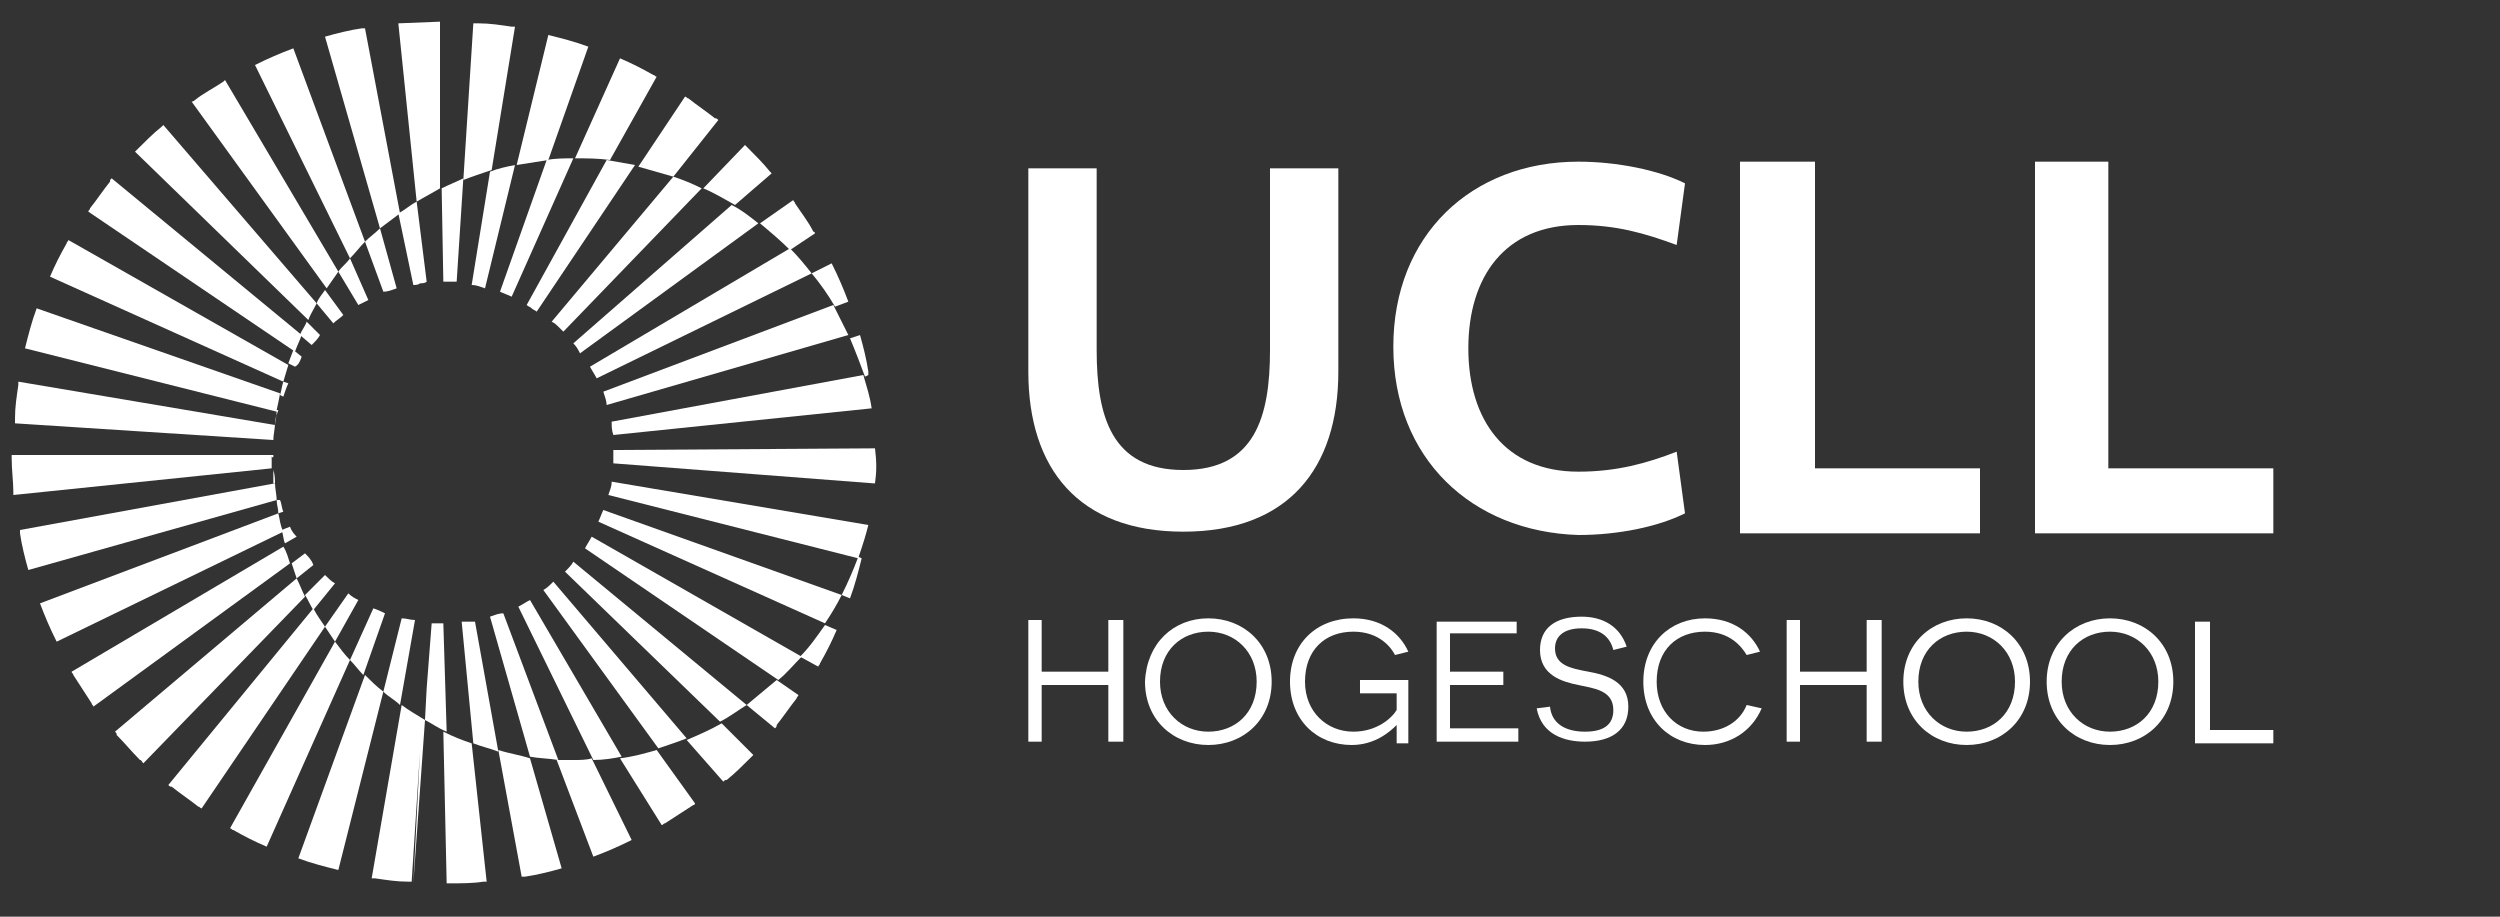 <?xml version="1.0" encoding="utf-8"?>
<!-- Generator: Adobe Illustrator 25.2.0, SVG Export Plug-In . SVG Version: 6.00 Build 0)  -->
<svg version="1.1" id="Layer_1" xmlns="http://www.w3.org/2000/svg" xmlns:xlink="http://www.w3.org/1999/xlink" x="0px" y="0px"
     width="160px" height="58.667px"  viewBox="0 0 150 55" style="enable-background:new 0 0 150 55;" xml:space="preserve">
<rect x="0" y="0" width="150" height="55" fill="#333333" stroke="none"/>
<style type="text/css">
	.st0{fill:#FFFFFF;}
</style>
<g>
	<g>
		<path class="st0" d="M52.5,26.9l-15.7,0.1c0,0,0,0.1,0,0.1c0,0.1,0,0.2,0,0.3c0,0,0,0,0,0.1c0,0.1,0,0.2,0,0.3c0,0,0,0,0,0
			L52.4,29l0.1,0C52.6,28.3,52.6,27.7,52.5,26.9L52.5,26.9z"/>
		<path class="st0" d="M17.9,51.5L17.9,51.5c0.8,0.3,1.6,0.5,2.4,0.7h0L23,41.5c-0.4-0.3-0.8-0.7-1.1-1L17.9,51.5z"/>
		<path class="st0" d="M6.9,43.9C6.9,43.9,6.9,44,6.9,43.9C7,44,7,44,7,44.1c0.5,0.5,0.9,1,1.4,1.5c0.1,0,0.1,0.1,0.2,0.2
			c0,0,0,0,0,0l9.7-10c-0.2-0.4-0.3-0.7-0.5-1.1L6.9,43.9z"/>
		<path class="st0" d="M22.3,52.7L22.3,52.7C22.3,52.7,22.3,52.7,22.3,52.7c0.1,0,0.1,0,0.2,0c0.7,0.1,1.3,0.2,2,0.2
			c0.1,0,0.2,0,0.2,0h0l0.5-7.8L24.8,53l0.7-9.8c-0.5-0.3-1-0.6-1.4-0.9L22.3,52.7z"/>
		<path class="st0" d="M13.8,49.7L13.8,49.7c0.1,0,0.1,0.1,0.2,0.1c0,0,0,0,0,0c0.7,0.4,1.3,0.7,2,1v0l5-11.2
			c-0.3-0.3-0.6-0.7-0.9-1.1L13.8,49.7z"/>
		<path class="st0" d="M10.1,47.1C10.1,47.1,10.1,47.1,10.1,47.1c0.1,0.1,0.1,0.1,0.2,0.1c0.5,0.4,1.1,0.8,1.6,1.2h0
			c0.1,0,0.1,0.1,0.2,0.1c0,0,0,0,0,0l7.4-10.9c-0.2-0.3-0.5-0.7-0.7-1.1L10.1,47.1z"/>
		<path class="st0" d="M1.2,31.8L1.2,31.8c0,0.1,0,0.1,0,0.2c0,0,0,0,0,0c0.1,0.7,0.3,1.5,0.5,2.2L16.6,30c0-0.3-0.1-0.7-0.1-1
			L1.2,31.8z"/>
		<path class="st0" d="M4.3,40.3L4.3,40.3c0,0.1,0.1,0.1,0.1,0.2c0,0,0,0,0,0c0.4,0.6,0.7,1.1,1.1,1.7h0c0,0.1,0.1,0.1,0.1,0.2
			c0,0,0,0,0,0l11.8-8.6c-0.1-0.3-0.2-0.7-0.4-1L4.3,40.3z"/>
		<path class="st0" d="M16.7,30.8L2.4,36.2h0c0.3,0.8,0.6,1.5,1,2.3l0,0l13.6-6.6C16.8,31.5,16.8,31.2,16.7,30.8"/>
		<path class="st0" d="M46.5,43.7C46.6,43.7,46.6,43.7,46.5,43.7c0.1-0.1,0.1-0.1,0.1-0.2c0.4-0.5,0.8-1.1,1.2-1.6
			c0-0.1,0.1-0.1,0.1-0.2c0,0,0,0,0,0l-1.3-0.9c-0.6,0.5-1.2,1-1.8,1.5L46.5,43.7z"/>
		<path class="st0" d="M49.1,40L49.1,40c0-0.1,0.1-0.1,0.1-0.2c0,0,0,0,0,0c0.4-0.7,0.7-1.3,1-2l-0.7-0.3c-0.5,0.7-0.9,1.3-1.5,1.9
			L49.1,40z"/>
		<path class="st0" d="M16.4,27.4c0,0,0-0.1,0-0.1h0L0.7,27.3c0,0.1,0,0.1,0,0.2c0,0.7,0.1,1.4,0.1,2h0c0,0.1,0,0.1,0,0.2v0
			l15.5-1.6c0-0.2,0-0.4,0-0.7C16.4,27.5,16.4,27.4,16.4,27.4"/>
		<path class="st0" d="M43.4,46.9C43.4,46.9,43.4,46.9,43.4,46.9c0.1-0.1,0.1-0.1,0.2-0.1c0.5-0.4,1-0.9,1.5-1.4
			c0,0,0.1-0.1,0.1-0.1c0,0,0,0,0,0l-1.9-1.9c-0.7,0.4-1.4,0.7-2.1,1L43.4,46.9z"/>
		<path class="st0" d="M34.4,45.6c-0.3,0-0.7,0-1,0l2.2,5.8l0,0c0.8-0.3,1.5-0.6,2.3-1v0l-2.4-4.9C35.2,45.6,34.8,45.6,34.4,45.6"/>
		<path class="st0" d="M26.8,53c0.1,0,0.2,0,0.2,0c0.7,0,1.4,0,2-0.1c0.1,0,0.1,0,0.2,0h0l-0.9-8.3c-0.6-0.2-1.1-0.4-1.7-0.7
			L26.8,53z"/>
		<path class="st0" d="M29.9,45l1.4,7.6c0.1,0,0.1,0,0.2,0c0,0,0,0,0,0c0.7-0.1,1.5-0.3,2.2-0.5v0l-1.9-6.6
			C31.2,45.3,30.5,45.2,29.9,45"/>
		<path class="st0" d="M39.7,49.5L39.7,49.5c0.1,0,0.1-0.1,0.2-0.1c0,0,0,0,0,0c0.6-0.4,1.1-0.7,1.7-1.1l0,0c0.1,0,0.1-0.1,0.1-0.1
			c0,0,0,0,0,0l-2.3-3.2c-0.7,0.2-1.4,0.4-2.2,0.5L39.7,49.5z"/>
		<path class="st0" d="M4.1,14.4L4.1,14.4c0,0.1-0.1,0.1-0.1,0.2c0,0,0,0,0,0c-0.4,0.7-0.7,1.3-1,2l0,0l14,6.3
			c0.1-0.3,0.2-0.7,0.3-1L4.1,14.4z"/>
		<path class="st0" d="M44.1,12.3l2.2-1.9v0c0,0,0,0,0,0c0,0-0.1-0.1-0.1-0.1c-0.4-0.5-0.9-1-1.4-1.5c0,0-0.1-0.1-0.1-0.1
			c0,0,0,0,0,0v0l-2.5,2.6C42.7,11.5,43.4,11.9,44.1,12.3"/>
		<path class="st0" d="M48.9,14L48.9,14c0,0,0-0.1-0.1-0.1c0,0,0,0,0,0v0c-0.3-0.6-0.7-1.1-1.1-1.7h0c0-0.1-0.1-0.1-0.1-0.2
			c0,0,0,0,0,0v0l-2,1.4c0.6,0.5,1.2,1,1.8,1.6L48.9,14z"/>
		<path class="st0" d="M39.4,4.6L39.4,4.6c-0.1,0-0.1-0.1-0.2-0.1c0,0,0,0,0,0c-0.7-0.4-1.3-0.7-2-1l0,0l-2.7,6c0.7,0,1.4,0,2.1,0.1
			L39.4,4.6z"/>
		<path class="st0" d="M50.9,18.1L50.9,18.1c-0.3-0.8-0.6-1.5-1-2.3l0,0l-1.2,0.6c0.5,0.6,1,1.3,1.4,2L50.9,18.1z"/>
		<path class="st0" d="M52.1,22.5c0-0.1,0-0.1,0-0.2c0,0,0,0,0,0c-0.1-0.7-0.3-1.5-0.5-2.2h0l-0.6,0.2c0.3,0.7,0.6,1.5,0.9,2.3
			L52.1,22.5z"/>
		<path class="st0" d="M35.3,2.8L35.3,2.8c-0.8-0.3-1.6-0.5-2.4-0.7l0,0l-1.9,7.8c0.6-0.1,1.3-0.2,1.9-0.3L35.3,2.8z"/>
		<path class="st0" d="M43.1,7.2C43.1,7.2,43.1,7.2,43.1,7.2C43,7.1,43,7.1,42.9,7.1c-0.5-0.4-1.1-0.8-1.6-1.2h0
			c-0.1,0-0.1-0.1-0.2-0.1c0,0,0,0,0,0l-2.8,4.2c0.7,0.2,1.4,0.4,2.1,0.6L43.1,7.2z"/>
		<path class="st0" d="M13.5,4.8c0,0-0.1,0.1-0.1,0.1c0,0,0,0,0,0v0c-0.6,0.4-1.2,0.7-1.7,1.1l0,0c0,0-0.1,0.1-0.2,0.1c0,0,0,0,0,0
			l8.1,11.2c0.2-0.3,0.5-0.7,0.7-1L13.5,4.8z"/>
		<path class="st0" d="M6.7,10.7C6.7,10.7,6.7,10.7,6.7,10.7c-0.1,0.1-0.1,0.1-0.1,0.2c-0.4,0.5-0.8,1.1-1.2,1.6l0,0
			c0,0.1-0.1,0.1-0.1,0.2c0,0,0,0,0,0v0l12.4,8.4c0.1-0.3,0.3-0.7,0.4-1L6.7,10.7z"/>
		<path class="st0" d="M19,18.2L9.8,7.5c0,0,0,0,0,0c0,0-0.1,0.1-0.1,0.1C9.2,8,8.7,8.5,8.2,9c0,0-0.1,0.1-0.1,0.1c0,0,0,0,0,0v0
			l10.4,10.1C18.6,18.9,18.8,18.6,19,18.2"/>
		<path class="st0" d="M21.9,1.7L21.9,1.7c-0.1,0-0.1,0-0.2,0c0,0,0,0,0,0c-0.7,0.1-1.5,0.3-2.2,0.5v0l3.3,11.5
			c0.4-0.3,0.8-0.6,1.2-0.9L21.9,1.7z"/>
		<path class="st0" d="M26.4,1.3l-2.5,0.1L25,12.1c0.5-0.3,0.9-0.5,1.4-0.8L26.4,1.3z"/>
		<path class="st0" d="M17.6,2.9L17.6,2.9c-0.8,0.3-1.5,0.6-2.3,1v0L21,15.5c0.3-0.3,0.6-0.7,0.9-1L17.6,2.9z"/>
		<path class="st0" d="M30.9,1.6L30.9,1.6C30.9,1.6,30.8,1.6,30.9,1.6c-0.1,0-0.1,0-0.2,0c-0.7-0.1-1.3-0.2-2-0.2l-0.3,0l-0.6,9.4
			c0.5-0.2,1.1-0.4,1.7-0.6L30.9,1.6z"/>
		<path class="st0" d="M35.1,32.9l11.6,7.9c0.5-0.4,0.9-0.9,1.4-1.4l-12.6-7.2C35.4,32.4,35.2,32.7,35.1,32.9"/>
		<path class="st0" d="M18.1,21.4l-0.5-0.4c-0.1,0.3-0.2,0.5-0.3,0.8l0.4,0.2C17.9,21.9,18,21.7,18.1,21.4"/>
		<path class="st0" d="M17.3,23L17,22.9c-0.1,0.3-0.1,0.5-0.2,0.8l0.2,0.1C17.1,23.5,17.2,23.2,17.3,23"/>
		<path class="st0" d="M51,35.9L51,35.9c0.3-0.8,0.5-1.6,0.7-2.4l-0.2-0.1c-0.3,0.8-0.6,1.5-1,2.3L51,35.9z"/>
		<path class="st0" d="M52.1,31.5l-15.4-2.6c0,0.3-0.1,0.5-0.2,0.8l15,3.8C51.5,33.4,51.8,32.7,52.1,31.5L52.1,31.5z"/>
		<path class="st0" d="M18.7,20.7c0.2-0.2,0.4-0.4,0.5-0.6l-0.8-0.8c-0.1,0.3-0.3,0.5-0.4,0.8L18.7,20.7z"/>
		<path class="st0" d="M33.9,34.3l9.3,9c0.6-0.3,1.1-0.7,1.6-1l-10.4-8.6C34.3,33.9,34.1,34.1,33.9,34.3"/>
		<path class="st0" d="M35.9,31.3C35.9,31.3,35.9,31.3,35.9,31.3l13.6,6.1c0.4-0.6,0.7-1.1,1-1.7l-14.3-5.1
			C36.1,30.8,36,31.1,35.9,31.3"/>
		<path class="st0" d="M20,19.4c0.2-0.2,0.4-0.3,0.6-0.5l-1.1-1.5c-0.2,0.3-0.4,0.5-0.5,0.8L20,19.4C20,19.4,20,19.4,20,19.4"/>
		<path class="st0" d="M22.1,18L21,15.5c-0.2,0.3-0.5,0.5-0.7,0.8l1.2,2C21.7,18.2,21.9,18.1,22.1,18"/>
		<path class="st0" d="M32.6,35.4l6.9,9.5c0.6-0.2,1.2-0.4,1.7-0.6l-8-9.4C33,35.1,32.8,35.3,32.6,35.4"/>
		<path class="st0" d="M19.5,34.5l-1.2,1.2c0.2,0.3,0.3,0.6,0.5,0.9l1.3-1.6C19.9,34.9,19.7,34.7,19.5,34.5"/>
		<path class="st0" d="M26.6,37.4c-0.2,0-0.5,0-0.7,0l-0.3,3.9l-0.1,1.9c0.4,0.2,0.8,0.5,1.3,0.7L26.6,37.4
			C26.7,37.4,26.6,37.4,26.6,37.4"/>
		<path class="st0" d="M18.3,33.2l-0.8,0.6c0.1,0.3,0.2,0.6,0.3,0.9l1-0.8C18.7,33.6,18.5,33.4,18.3,33.2"/>
		<path class="st0" d="M22.4,36.5L21,39.6c0.3,0.3,0.5,0.6,0.8,0.9l1.3-3.7C22.9,36.7,22.7,36.6,22.4,36.5"/>
		<path class="st0" d="M20.9,35.6l-1.4,2c0.2,0.3,0.4,0.6,0.6,0.9l1.4-2.5C21.3,35.9,21.1,35.8,20.9,35.6"/>
		<path class="st0" d="M27.7,37.3l0.7,7.3c0.5,0.2,1,0.3,1.5,0.5l-1.4-7.8C28.2,37.3,27.9,37.3,27.7,37.3"/>
		<path class="st0" d="M16.4,28.2L16.4,28.2c0,0.3,0,0.5,0,0.8l0.1,0C16.5,28.8,16.5,28.5,16.4,28.2"/>
		<path class="st0" d="M31.8,36c-0.2,0.1-0.5,0.3-0.7,0.4l4.5,9.2c0.6,0,1.2-0.1,1.7-0.2L31.8,36z"/>
		<path class="st0" d="M24.1,37.1L23,41.5c0.3,0.3,0.7,0.5,1,0.8l0.9-5.1C24.6,37.2,24.4,37.1,24.1,37.1"/>
		<path class="st0" d="M16.8,30L16.6,30c0,0.3,0.1,0.5,0.1,0.8l0.3-0.1C16.9,30.5,16.9,30.2,16.8,30"/>
		<path class="st0" d="M17.4,31.6l-0.5,0.2c0.1,0.3,0.1,0.6,0.2,0.8l0.7-0.4C17.7,32.1,17.5,31.9,17.4,31.6"/>
		<path class="st0" d="M29.4,37l2.4,8.4c0.5,0.1,1.1,0.1,1.7,0.2l-3.3-8.8C29.9,36.8,29.7,36.9,29.4,37"/>
		<path class="st0" d="M23.8,17.3l-1-3.6c-0.3,0.3-0.6,0.5-0.9,0.8l1.1,3C23.3,17.5,23.5,17.4,23.8,17.3"/>
		<path class="st0" d="M24.8,17.1c0.1,0,0.3,0,0.4-0.1c0.1,0,0.3,0,0.4-0.1L25,12.1c-0.4,0.2-0.7,0.5-1.1,0.7L24.8,17.1L24.8,17.1z"
			/>
		<path class="st0" d="M31.6,18.3c0.1,0.1,0.2,0.1,0.3,0.2c0.1,0.1,0.2,0.1,0.3,0.2c0,0,0,0,0,0l5.9-8.8c-0.6-0.1-1.1-0.2-1.7-0.3
			L31.6,18.3C31.6,18.3,31.6,18.3,31.6,18.3"/>
		<polyline class="st0" points="32.3,18.7 32.3,18.7 32.3,18.7 32.3,18.7 		"/>
		<path class="st0" d="M33.1,19.3C33.1,19.3,33.2,19.3,33.1,19.3c0.2,0.1,0.3,0.2,0.4,0.3c0,0,0,0,0.1,0.1c0.1,0.1,0.1,0.1,0.2,0.2
			l8.3-8.6c-0.6-0.3-1.1-0.5-1.7-0.7L33.1,19.3z"/>
		<path class="st0" d="M34.4,20.6c0.2,0.2,0.3,0.4,0.4,0.6c0,0,0,0,0,0l10.7-7.8c-0.5-0.4-1-0.8-1.6-1.1L34.4,20.6
			C34.4,20.6,34.4,20.6,34.4,20.6"/>
		<path class="st0" d="M35.4,22c0.1,0.2,0.3,0.5,0.4,0.7l12.9-6.3c-0.4-0.5-0.8-1-1.3-1.5L35.4,22C35.4,22,35.4,22,35.4,22"/>
		<path class="st0" d="M36.4,24.3l14.5-4.2c-0.3-0.6-0.6-1.2-0.9-1.8l-13.8,5.2C36.3,23.8,36.4,24.1,36.4,24.3"/>
		<path class="st0" d="M26.6,16.9C26.6,16.9,26.6,16.9,26.6,16.9C26.6,16.9,26.6,16.9,26.6,16.9c0.2,0,0.3,0,0.5,0
			c0.1,0,0.1,0,0.2,0c0,0,0.1,0,0.1,0l0.4-6.2c-0.4,0.2-0.9,0.4-1.3,0.6L26.6,16.9C26.5,16.9,26.6,16.9,26.6,16.9"/>
		<path class="st0" d="M28.3,17.1L28.3,17.1c0.3,0,0.5,0.1,0.8,0.2l1.8-7.4c-0.5,0.1-1,0.2-1.5,0.4L28.3,17.1z"/>
		<path class="st0" d="M30,17.5c0.2,0.1,0.5,0.2,0.7,0.3v0l3.7-8.3h0c-0.5,0-1.1,0-1.6,0.1L30,17.5L30,17.5z"/>
		<path class="st0" d="M36.8,26.1l15.5-1.6c-0.1-0.7-0.3-1.3-0.5-2l-15.1,2.8C36.7,25.6,36.7,25.8,36.8,26.1"/>
		<path class="st0" d="M16.4,26.4L16.4,26.4L16.4,26.4L16.4,26.4L16.4,26.4c0-0.3,0.1-0.7,0.1-1l0,0c0-0.3,0.1-0.5,0.2-0.8l-0.1,0
			c0,0,0.2-0.9,0.2-1l0,0l0,0L2.2,18.5l0,0c-0.3,0.8-0.5,1.6-0.7,2.4h0l15.1,3.8c0,0.3-0.1,0.6-0.1,0.8L1.1,22.9c0,0,0,0,0,0.1
			c0,0,0,0.1,0,0.1c-0.1,0.7-0.2,1.3-0.2,2c0,0.1,0,0.1,0,0.2l0,0.1L16.4,26.4L16.4,26.4z"/>
	</g>
	<g>
		<g>
			<path class="st0" d="M66.5,41.1h-4v3.4h-0.8v-7.3h0.8v3.1h4v-3.1h0.9v7.3h-0.9V41.1z"/>
			<path class="st0" d="M72.5,37.1c2.1,0,3.8,1.5,3.8,3.8c0,2.3-1.7,3.8-3.8,3.8c-2.1,0-3.8-1.5-3.8-3.8
				C68.8,38.6,70.4,37.1,72.5,37.1z M72.5,43.9c1.6,0,2.9-1.1,2.9-3c0-1.8-1.3-3-2.9-3c-1.6,0-2.9,1.1-2.9,3
				C69.6,42.7,70.9,43.9,72.5,43.9z"/>
			<path class="st0" d="M83.8,44.5c0-0.8,0-1,0-1h0c-0.4,0.4-1.3,1.2-2.7,1.2c-2.1,0-3.7-1.5-3.7-3.8c0-2.3,1.6-3.8,3.8-3.8
				c1.7,0,2.8,0.9,3.3,2l-0.8,0.2c-0.2-0.4-0.9-1.4-2.5-1.4c-1.7,0-2.9,1.1-2.9,3c0,1.8,1.3,3,2.9,3c1.4,0,2.3-0.8,2.6-1.3v-1h-2.2
				v-0.8h2.9v3.8H83.8z"/>
			<path class="st0" d="M86.2,37.3H91V38h-4v2.3h3.2v0.8H87v2.6h4.1v0.8h-4.9V37.3z"/>
			<path class="st0" d="M93,42.4c0.1,1,0.9,1.5,2.1,1.5c1.1,0,1.7-0.4,1.7-1.3c0-1.2-1.2-1.3-2.1-1.5c-1-0.2-2.3-0.6-2.3-2.1
				c0-1.3,0.9-2,2.5-2c1.3,0,2.3,0.6,2.7,1.8l-0.8,0.2c-0.2-0.8-0.8-1.3-1.9-1.3c-1.1,0-1.6,0.5-1.6,1.2c0,1,0.9,1.2,2,1.4
				c1.1,0.2,2.4,0.6,2.4,2.1c0,1.4-1,2.1-2.6,2.1c-1.2,0-2.6-0.4-2.9-2L93,42.4z"/>
			<path class="st0" d="M105.7,42.5c-0.6,1.4-1.9,2.2-3.4,2.2c-2.1,0-3.7-1.5-3.7-3.8c0-2.3,1.6-3.8,3.7-3.8c1.7,0,2.8,0.9,3.3,2
				l-0.8,0.2c-0.3-0.5-1-1.4-2.5-1.4c-1.7,0-2.9,1.1-2.9,3c0,1.8,1.2,3,2.8,3c1.2,0,2.2-0.6,2.6-1.6L105.7,42.5z"/>
			<path class="st0" d="M112,41.1h-4v3.4h-0.8v-7.3h0.8v3.1h4v-3.1h0.9v7.3H112V41.1z"/>
			<path class="st0" d="M118,37.1c2.1,0,3.8,1.5,3.8,3.8c0,2.3-1.7,3.8-3.8,3.8c-2.1,0-3.8-1.5-3.8-3.8
				C114.2,38.6,115.9,37.1,118,37.1z M118,43.9c1.6,0,2.9-1.1,2.9-3c0-1.8-1.3-3-2.9-3c-1.6,0-2.9,1.1-2.9,3
				C115.1,42.7,116.4,43.9,118,43.9z"/>
			<path class="st0" d="M126.6,37.1c2.1,0,3.8,1.5,3.8,3.8c0,2.3-1.7,3.8-3.8,3.8c-2.1,0-3.8-1.5-3.8-3.8
				C122.8,38.6,124.5,37.1,126.6,37.1z M126.6,43.9c1.6,0,2.9-1.1,2.9-3c0-1.8-1.3-3-2.9-3c-1.6,0-2.9,1.1-2.9,3
				C123.7,42.7,125,43.9,126.6,43.9z"/>
			<path class="st0" d="M131.8,37.3h0.8v6.5h3.8v0.8h-4.7V37.3z"/>
		</g>
		<g>
			<path class="st0" d="M61.7,22.3V10.1h4.1V21c0,4,0.9,7.2,5.2,7.2s5.2-3.2,5.2-7.2V10.1h4.1v12.2c0,5.8-3,9.6-9.3,9.6
				S61.7,28.1,61.7,22.3"/>
			<path class="st0" d="M83.6,20.8c0-6.7,4.7-11.1,11.1-11.1c2.3,0,4.8,0.5,6.4,1.3l-0.5,3.7c-1.9-0.7-3.6-1.2-5.9-1.2
				c-4.4,0-6.6,3.1-6.6,7.4c0,4.3,2.2,7.4,6.6,7.4c2.3,0,4.1-0.5,5.9-1.2l0.5,3.7c-1.6,0.8-4,1.3-6.4,1.3
				C88.3,31.9,83.6,27.5,83.6,20.8"/>
			<polygon class="st0" points="104.4,32 104.4,9.7 108.9,9.7 108.9,28.1 118.8,28.1 118.8,32 			"/>
			<polygon class="st0" points="122.1,32 122.1,9.7 126.5,9.7 126.5,28.1 136.4,28.1 136.4,32 			"/>
		</g>
	</g>
</g>
</svg>
